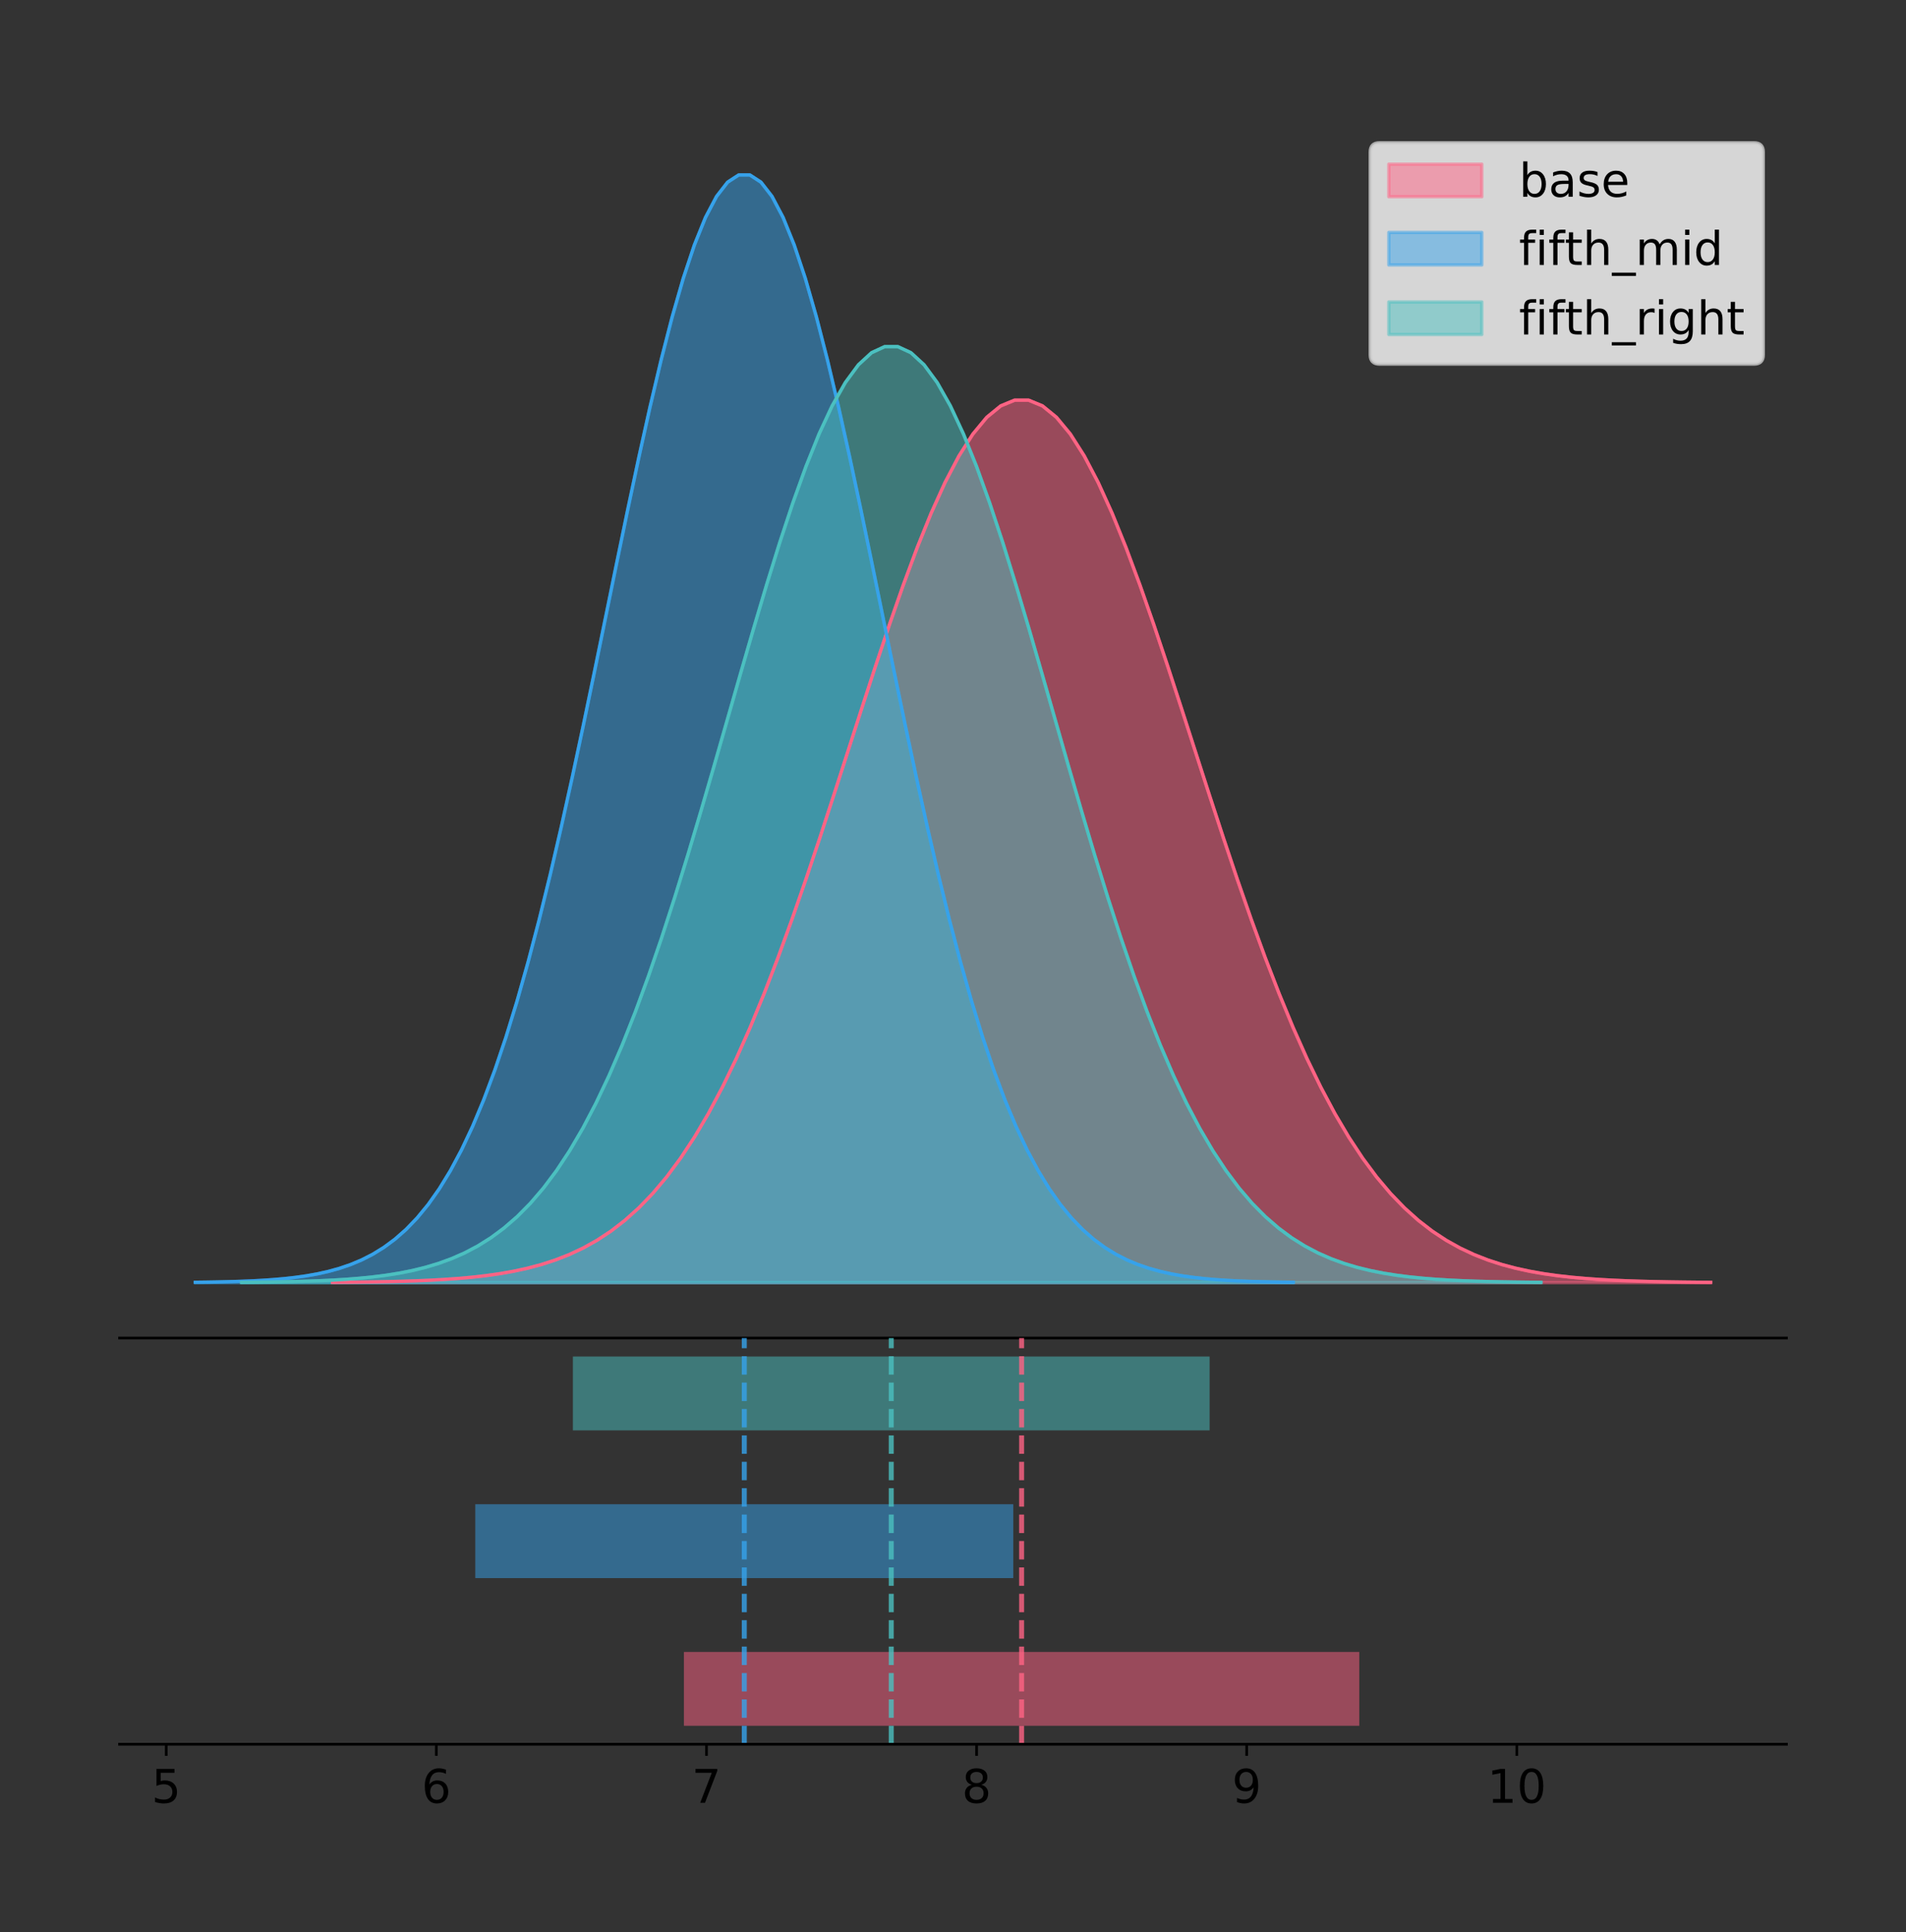 <?xml version="1.0" encoding="utf-8" standalone="no"?>
<!DOCTYPE svg PUBLIC "-//W3C//DTD SVG 1.1//EN"
  "http://www.w3.org/Graphics/SVG/1.1/DTD/svg11.dtd">
<!-- Created with matplotlib (https://matplotlib.org/) -->
<svg height="581.789pt" version="1.1" viewBox="0 0 574.2 581.789" width="574.2pt" xmlns="http://www.w3.org/2000/svg" xmlns:xlink="http://www.w3.org/1999/xlink">
 <rect x="0" y="0" width="574.2" height="581.789" fill="#333333" stroke="none"/>
 <defs>
  <style type="text/css">
*{stroke-linecap:butt;stroke-linejoin:round;}
  </style>
 </defs>
 <g id="figure_1">
  <g id="patch_1">
   <path d="M 0 581.789 
L 574.2 581.789 
L 574.2 0 
L 0 0 
z
" style="fill:none;"/>
  </g>
  <g id="axes_1">
   <g id="patch_2">
    <path d="M 36 402.93 
L 538.2 402.93 
L 538.2 36 
L 36 36 
z
" style="fill:none;"/>
   </g>
   <g id="PolyCollection_1">
    <defs>
     <path d="M 100.165 -195.538 
L 100.165 -195.627 
L 104.359 -195.661 
L 108.553 -195.706 
L 112.747 -195.766 
L 116.941 -195.847 
L 121.135 -195.952 
L 125.329 -196.09 
L 129.523 -196.269 
L 133.717 -196.499 
L 137.911 -196.794 
L 142.105 -197.169 
L 146.299 -197.642 
L 150.493 -198.235 
L 154.687 -198.972 
L 158.881 -199.882 
L 163.075 -200.997 
L 167.269 -202.354 
L 171.463 -203.993 
L 175.657 -205.958 
L 179.851 -208.296 
L 184.046 -211.057 
L 188.24 -214.292 
L 192.434 -218.054 
L 196.628 -222.396 
L 200.822 -227.366 
L 205.016 -233.01 
L 209.21 -239.367 
L 213.404 -246.47 
L 217.598 -254.338 
L 221.792 -262.981 
L 225.986 -272.39 
L 230.18 -282.541 
L 234.374 -293.393 
L 238.568 -304.882 
L 242.762 -316.924 
L 246.956 -329.415 
L 251.15 -342.231 
L 255.344 -355.228 
L 259.538 -368.244 
L 263.732 -381.106 
L 267.926 -393.628 
L 272.12 -405.618 
L 276.314 -416.884 
L 280.508 -427.237 
L 284.702 -436.495 
L 288.896 -444.492 
L 293.09 -451.08 
L 297.284 -456.136 
L 301.478 -459.561 
L 305.672 -461.291 
L 309.866 -461.291 
L 314.06 -459.561 
L 318.254 -456.136 
L 322.448 -451.08 
L 326.642 -444.492 
L 330.836 -436.495 
L 335.03 -427.237 
L 339.224 -416.884 
L 343.418 -405.618 
L 347.612 -393.628 
L 351.806 -381.106 
L 356 -368.244 
L 360.194 -355.228 
L 364.388 -342.231 
L 368.582 -329.415 
L 372.776 -316.924 
L 376.97 -304.882 
L 381.164 -293.393 
L 385.358 -282.541 
L 389.552 -272.39 
L 393.746 -262.981 
L 397.94 -254.338 
L 402.134 -246.47 
L 406.328 -239.367 
L 410.522 -233.01 
L 414.716 -227.366 
L 418.91 -222.396 
L 423.104 -218.054 
L 427.298 -214.292 
L 431.492 -211.057 
L 435.686 -208.296 
L 439.88 -205.958 
L 444.074 -203.993 
L 448.268 -202.354 
L 452.462 -200.997 
L 456.657 -199.882 
L 460.851 -198.972 
L 465.045 -198.235 
L 469.239 -197.642 
L 473.433 -197.169 
L 477.627 -196.794 
L 481.821 -196.499 
L 486.015 -196.269 
L 490.209 -196.09 
L 494.403 -195.952 
L 498.597 -195.847 
L 502.791 -195.766 
L 506.985 -195.706 
L 511.179 -195.661 
L 515.373 -195.627 
L 515.373 -195.538 
L 515.373 -195.538 
L 511.179 -195.538 
L 506.985 -195.538 
L 502.791 -195.538 
L 498.597 -195.538 
L 494.403 -195.538 
L 490.209 -195.538 
L 486.015 -195.538 
L 481.821 -195.538 
L 477.627 -195.538 
L 473.433 -195.538 
L 469.239 -195.538 
L 465.045 -195.538 
L 460.851 -195.538 
L 456.657 -195.538 
L 452.462 -195.538 
L 448.268 -195.538 
L 444.074 -195.538 
L 439.88 -195.538 
L 435.686 -195.538 
L 431.492 -195.538 
L 427.298 -195.538 
L 423.104 -195.538 
L 418.91 -195.538 
L 414.716 -195.538 
L 410.522 -195.538 
L 406.328 -195.538 
L 402.134 -195.538 
L 397.94 -195.538 
L 393.746 -195.538 
L 389.552 -195.538 
L 385.358 -195.538 
L 381.164 -195.538 
L 376.97 -195.538 
L 372.776 -195.538 
L 368.582 -195.538 
L 364.388 -195.538 
L 360.194 -195.538 
L 356 -195.538 
L 351.806 -195.538 
L 347.612 -195.538 
L 343.418 -195.538 
L 339.224 -195.538 
L 335.03 -195.538 
L 330.836 -195.538 
L 326.642 -195.538 
L 322.448 -195.538 
L 318.254 -195.538 
L 314.06 -195.538 
L 309.866 -195.538 
L 305.672 -195.538 
L 301.478 -195.538 
L 297.284 -195.538 
L 293.09 -195.538 
L 288.896 -195.538 
L 284.702 -195.538 
L 280.508 -195.538 
L 276.314 -195.538 
L 272.12 -195.538 
L 267.926 -195.538 
L 263.732 -195.538 
L 259.538 -195.538 
L 255.344 -195.538 
L 251.15 -195.538 
L 246.956 -195.538 
L 242.762 -195.538 
L 238.568 -195.538 
L 234.374 -195.538 
L 230.18 -195.538 
L 225.986 -195.538 
L 221.792 -195.538 
L 217.598 -195.538 
L 213.404 -195.538 
L 209.21 -195.538 
L 205.016 -195.538 
L 200.822 -195.538 
L 196.628 -195.538 
L 192.434 -195.538 
L 188.24 -195.538 
L 184.046 -195.538 
L 179.851 -195.538 
L 175.657 -195.538 
L 171.463 -195.538 
L 167.269 -195.538 
L 163.075 -195.538 
L 158.881 -195.538 
L 154.687 -195.538 
L 150.493 -195.538 
L 146.299 -195.538 
L 142.105 -195.538 
L 137.911 -195.538 
L 133.717 -195.538 
L 129.523 -195.538 
L 125.329 -195.538 
L 121.135 -195.538 
L 116.941 -195.538 
L 112.747 -195.538 
L 108.553 -195.538 
L 104.359 -195.538 
L 100.165 -195.538 
z
" id="m867bc63f74" style="stroke:#ff6384;stroke-opacity:0.5;"/>
    </defs>
    <g clip-path="url(#p8c087473df)">
     <use style="fill:#ff6384;fill-opacity:0.5;stroke:#ff6384;stroke-opacity:0.5;" x="0" xlink:href="#m867bc63f74" y="581.789"/>
    </g>
   </g>
   <g id="PolyCollection_2">
    <defs>
     <path d="M 58.827 -195.538 
L 58.827 -195.65 
L 62.169 -195.692 
L 65.51 -195.749 
L 68.851 -195.825 
L 72.193 -195.925 
L 75.534 -196.058 
L 78.875 -196.23 
L 82.216 -196.455 
L 85.558 -196.744 
L 88.899 -197.115 
L 92.24 -197.585 
L 95.582 -198.179 
L 98.923 -198.923 
L 102.264 -199.848 
L 105.606 -200.99 
L 108.947 -202.39 
L 112.288 -204.093 
L 115.63 -206.151 
L 118.971 -208.617 
L 122.312 -211.552 
L 125.654 -215.017 
L 128.995 -219.078 
L 132.336 -223.801 
L 135.678 -229.25 
L 139.019 -235.488 
L 142.36 -242.572 
L 145.702 -250.552 
L 149.043 -259.468 
L 152.384 -269.344 
L 155.725 -280.192 
L 159.067 -292.002 
L 162.408 -304.744 
L 165.749 -318.365 
L 169.091 -332.786 
L 172.432 -347.901 
L 175.773 -363.58 
L 179.115 -379.667 
L 182.456 -395.98 
L 185.797 -412.318 
L 189.139 -428.462 
L 192.48 -444.18 
L 195.821 -459.23 
L 199.163 -473.372 
L 202.504 -486.366 
L 205.845 -497.987 
L 209.187 -508.025 
L 212.528 -516.294 
L 215.869 -522.64 
L 219.21 -526.94 
L 222.552 -529.111 
L 225.893 -529.111 
L 229.234 -526.94 
L 232.576 -522.64 
L 235.917 -516.294 
L 239.258 -508.025 
L 242.6 -497.987 
L 245.941 -486.366 
L 249.282 -473.372 
L 252.624 -459.23 
L 255.965 -444.18 
L 259.306 -428.462 
L 262.648 -412.318 
L 265.989 -395.98 
L 269.33 -379.667 
L 272.672 -363.58 
L 276.013 -347.901 
L 279.354 -332.786 
L 282.696 -318.365 
L 286.037 -304.744 
L 289.378 -292.002 
L 292.719 -280.192 
L 296.061 -269.344 
L 299.402 -259.468 
L 302.743 -250.552 
L 306.085 -242.572 
L 309.426 -235.488 
L 312.767 -229.25 
L 316.109 -223.801 
L 319.45 -219.078 
L 322.791 -215.017 
L 326.133 -211.552 
L 329.474 -208.617 
L 332.815 -206.151 
L 336.157 -204.093 
L 339.498 -202.39 
L 342.839 -200.99 
L 346.181 -199.848 
L 349.522 -198.923 
L 352.863 -198.179 
L 356.204 -197.585 
L 359.546 -197.115 
L 362.887 -196.744 
L 366.228 -196.455 
L 369.57 -196.23 
L 372.911 -196.058 
L 376.252 -195.925 
L 379.594 -195.825 
L 382.935 -195.749 
L 386.276 -195.692 
L 389.618 -195.65 
L 389.618 -195.538 
L 389.618 -195.538 
L 386.276 -195.538 
L 382.935 -195.538 
L 379.594 -195.538 
L 376.252 -195.538 
L 372.911 -195.538 
L 369.57 -195.538 
L 366.228 -195.538 
L 362.887 -195.538 
L 359.546 -195.538 
L 356.204 -195.538 
L 352.863 -195.538 
L 349.522 -195.538 
L 346.181 -195.538 
L 342.839 -195.538 
L 339.498 -195.538 
L 336.157 -195.538 
L 332.815 -195.538 
L 329.474 -195.538 
L 326.133 -195.538 
L 322.791 -195.538 
L 319.45 -195.538 
L 316.109 -195.538 
L 312.767 -195.538 
L 309.426 -195.538 
L 306.085 -195.538 
L 302.743 -195.538 
L 299.402 -195.538 
L 296.061 -195.538 
L 292.719 -195.538 
L 289.378 -195.538 
L 286.037 -195.538 
L 282.696 -195.538 
L 279.354 -195.538 
L 276.013 -195.538 
L 272.672 -195.538 
L 269.33 -195.538 
L 265.989 -195.538 
L 262.648 -195.538 
L 259.306 -195.538 
L 255.965 -195.538 
L 252.624 -195.538 
L 249.282 -195.538 
L 245.941 -195.538 
L 242.6 -195.538 
L 239.258 -195.538 
L 235.917 -195.538 
L 232.576 -195.538 
L 229.234 -195.538 
L 225.893 -195.538 
L 222.552 -195.538 
L 219.21 -195.538 
L 215.869 -195.538 
L 212.528 -195.538 
L 209.187 -195.538 
L 205.845 -195.538 
L 202.504 -195.538 
L 199.163 -195.538 
L 195.821 -195.538 
L 192.48 -195.538 
L 189.139 -195.538 
L 185.797 -195.538 
L 182.456 -195.538 
L 179.115 -195.538 
L 175.773 -195.538 
L 172.432 -195.538 
L 169.091 -195.538 
L 165.749 -195.538 
L 162.408 -195.538 
L 159.067 -195.538 
L 155.725 -195.538 
L 152.384 -195.538 
L 149.043 -195.538 
L 145.702 -195.538 
L 142.36 -195.538 
L 139.019 -195.538 
L 135.678 -195.538 
L 132.336 -195.538 
L 128.995 -195.538 
L 125.654 -195.538 
L 122.312 -195.538 
L 118.971 -195.538 
L 115.63 -195.538 
L 112.288 -195.538 
L 108.947 -195.538 
L 105.606 -195.538 
L 102.264 -195.538 
L 98.923 -195.538 
L 95.582 -195.538 
L 92.24 -195.538 
L 88.899 -195.538 
L 85.558 -195.538 
L 82.216 -195.538 
L 78.875 -195.538 
L 75.534 -195.538 
L 72.193 -195.538 
L 68.851 -195.538 
L 65.51 -195.538 
L 62.169 -195.538 
L 58.827 -195.538 
z
" id="mc2a4b1aa51" style="stroke:#36a2eb;stroke-opacity:0.5;"/>
    </defs>
    <g clip-path="url(#p8c087473df)">
     <use style="fill:#36a2eb;fill-opacity:0.5;stroke:#36a2eb;stroke-opacity:0.5;" x="0" xlink:href="#mc2a4b1aa51" y="581.789"/>
    </g>
   </g>
   <g id="PolyCollection_3">
    <defs>
     <path d="M 72.767 -195.538 
L 72.767 -195.633 
L 76.721 -195.668 
L 80.676 -195.716 
L 84.63 -195.78 
L 88.584 -195.865 
L 92.538 -195.977 
L 96.492 -196.123 
L 100.446 -196.313 
L 104.401 -196.557 
L 108.355 -196.87 
L 112.309 -197.268 
L 116.263 -197.77 
L 120.217 -198.398 
L 124.171 -199.18 
L 128.125 -200.145 
L 132.08 -201.328 
L 136.034 -202.767 
L 139.988 -204.506 
L 143.942 -206.59 
L 147.896 -209.07 
L 151.85 -211.998 
L 155.805 -215.43 
L 159.759 -219.42 
L 163.713 -224.025 
L 167.667 -229.296 
L 171.621 -235.283 
L 175.575 -242.026 
L 179.529 -249.56 
L 183.484 -257.905 
L 187.438 -267.072 
L 191.392 -277.052 
L 195.346 -287.819 
L 199.3 -299.329 
L 203.254 -311.514 
L 207.209 -324.287 
L 211.163 -337.536 
L 215.117 -351.129 
L 219.071 -364.914 
L 223.025 -378.72 
L 226.979 -392.362 
L 230.933 -405.644 
L 234.888 -418.362 
L 238.842 -430.311 
L 242.796 -441.292 
L 246.75 -451.111 
L 250.704 -459.594 
L 254.658 -466.581 
L 258.613 -471.944 
L 262.567 -475.577 
L 266.521 -477.412 
L 270.475 -477.412 
L 274.429 -475.577 
L 278.383 -471.944 
L 282.338 -466.581 
L 286.292 -459.594 
L 290.246 -451.111 
L 294.2 -441.292 
L 298.154 -430.311 
L 302.108 -418.362 
L 306.062 -405.644 
L 310.017 -392.362 
L 313.971 -378.72 
L 317.925 -364.914 
L 321.879 -351.129 
L 325.833 -337.536 
L 329.787 -324.287 
L 333.742 -311.514 
L 337.696 -299.329 
L 341.65 -287.819 
L 345.604 -277.052 
L 349.558 -267.072 
L 353.512 -257.905 
L 357.466 -249.56 
L 361.421 -242.026 
L 365.375 -235.283 
L 369.329 -229.296 
L 373.283 -224.025 
L 377.237 -219.42 
L 381.191 -215.43 
L 385.146 -211.998 
L 389.1 -209.07 
L 393.054 -206.59 
L 397.008 -204.506 
L 400.962 -202.767 
L 404.916 -201.328 
L 408.87 -200.145 
L 412.825 -199.18 
L 416.779 -198.398 
L 420.733 -197.77 
L 424.687 -197.268 
L 428.641 -196.87 
L 432.595 -196.557 
L 436.55 -196.313 
L 440.504 -196.123 
L 444.458 -195.977 
L 448.412 -195.865 
L 452.366 -195.78 
L 456.32 -195.716 
L 460.275 -195.668 
L 464.229 -195.633 
L 464.229 -195.538 
L 464.229 -195.538 
L 460.275 -195.538 
L 456.32 -195.538 
L 452.366 -195.538 
L 448.412 -195.538 
L 444.458 -195.538 
L 440.504 -195.538 
L 436.55 -195.538 
L 432.595 -195.538 
L 428.641 -195.538 
L 424.687 -195.538 
L 420.733 -195.538 
L 416.779 -195.538 
L 412.825 -195.538 
L 408.87 -195.538 
L 404.916 -195.538 
L 400.962 -195.538 
L 397.008 -195.538 
L 393.054 -195.538 
L 389.1 -195.538 
L 385.146 -195.538 
L 381.191 -195.538 
L 377.237 -195.538 
L 373.283 -195.538 
L 369.329 -195.538 
L 365.375 -195.538 
L 361.421 -195.538 
L 357.466 -195.538 
L 353.512 -195.538 
L 349.558 -195.538 
L 345.604 -195.538 
L 341.65 -195.538 
L 337.696 -195.538 
L 333.742 -195.538 
L 329.787 -195.538 
L 325.833 -195.538 
L 321.879 -195.538 
L 317.925 -195.538 
L 313.971 -195.538 
L 310.017 -195.538 
L 306.062 -195.538 
L 302.108 -195.538 
L 298.154 -195.538 
L 294.2 -195.538 
L 290.246 -195.538 
L 286.292 -195.538 
L 282.338 -195.538 
L 278.383 -195.538 
L 274.429 -195.538 
L 270.475 -195.538 
L 266.521 -195.538 
L 262.567 -195.538 
L 258.613 -195.538 
L 254.658 -195.538 
L 250.704 -195.538 
L 246.75 -195.538 
L 242.796 -195.538 
L 238.842 -195.538 
L 234.888 -195.538 
L 230.933 -195.538 
L 226.979 -195.538 
L 223.025 -195.538 
L 219.071 -195.538 
L 215.117 -195.538 
L 211.163 -195.538 
L 207.209 -195.538 
L 203.254 -195.538 
L 199.3 -195.538 
L 195.346 -195.538 
L 191.392 -195.538 
L 187.438 -195.538 
L 183.484 -195.538 
L 179.529 -195.538 
L 175.575 -195.538 
L 171.621 -195.538 
L 167.667 -195.538 
L 163.713 -195.538 
L 159.759 -195.538 
L 155.805 -195.538 
L 151.85 -195.538 
L 147.896 -195.538 
L 143.942 -195.538 
L 139.988 -195.538 
L 136.034 -195.538 
L 132.08 -195.538 
L 128.125 -195.538 
L 124.171 -195.538 
L 120.217 -195.538 
L 116.263 -195.538 
L 112.309 -195.538 
L 108.355 -195.538 
L 104.401 -195.538 
L 100.446 -195.538 
L 96.492 -195.538 
L 92.538 -195.538 
L 88.584 -195.538 
L 84.63 -195.538 
L 80.676 -195.538 
L 76.721 -195.538 
L 72.767 -195.538 
z
" id="mbdf211194d" style="stroke:#4bc0c0;stroke-opacity:0.5;"/>
    </defs>
    <g clip-path="url(#p8c087473df)">
     <use style="fill:#4bc0c0;fill-opacity:0.5;stroke:#4bc0c0;stroke-opacity:0.5;" x="0" xlink:href="#mbdf211194d" y="581.789"/>
    </g>
   </g>
   <g id="line2d_1">
    <path clip-path="url(#p8c087473df)" d="M 100.165 386.162 
L 104.359 386.128 
L 108.553 386.083 
L 112.747 386.023 
L 116.941 385.943 
L 121.135 385.837 
L 125.329 385.7 
L 129.523 385.521 
L 133.717 385.29 
L 137.911 384.995 
L 142.105 384.62 
L 146.299 384.147 
L 150.493 383.555 
L 154.687 382.818 
L 158.881 381.908 
L 163.075 380.792 
L 167.269 379.435 
L 171.463 377.796 
L 175.657 375.831 
L 179.851 373.494 
L 184.046 370.733 
L 188.24 367.497 
L 192.434 363.735 
L 196.628 359.394 
L 200.822 354.424 
L 205.016 348.78 
L 209.21 342.422 
L 213.404 335.319 
L 217.598 327.451 
L 221.792 318.809 
L 225.986 309.4 
L 230.18 299.248 
L 234.374 288.396 
L 238.568 276.908 
L 242.762 264.866 
L 246.956 252.374 
L 251.15 239.558 
L 255.344 226.562 
L 259.538 213.545 
L 263.732 200.684 
L 267.926 188.162 
L 272.12 176.171 
L 276.314 164.905 
L 280.508 154.553 
L 284.702 145.294 
L 288.896 137.297 
L 293.09 130.709 
L 297.284 125.654 
L 301.478 122.228 
L 305.672 120.498 
L 309.866 120.498 
L 314.06 122.228 
L 318.254 125.654 
L 322.448 130.709 
L 326.642 137.297 
L 330.836 145.294 
L 335.03 154.553 
L 339.224 164.905 
L 343.418 176.171 
L 347.612 188.162 
L 351.806 200.684 
L 356 213.545 
L 360.194 226.562 
L 364.388 239.558 
L 368.582 252.374 
L 372.776 264.866 
L 376.97 276.908 
L 381.164 288.396 
L 385.358 299.248 
L 389.552 309.4 
L 393.746 318.809 
L 397.94 327.451 
L 402.134 335.319 
L 406.328 342.422 
L 410.522 348.78 
L 414.716 354.424 
L 418.91 359.394 
L 423.104 363.735 
L 427.298 367.497 
L 431.492 370.733 
L 435.686 373.494 
L 439.88 375.831 
L 444.074 377.796 
L 448.268 379.435 
L 452.462 380.792 
L 456.657 381.908 
L 460.851 382.818 
L 465.045 383.555 
L 469.239 384.147 
L 473.433 384.62 
L 477.627 384.995 
L 481.821 385.29 
L 486.015 385.521 
L 490.209 385.7 
L 494.403 385.837 
L 498.597 385.943 
L 502.791 386.023 
L 506.985 386.083 
L 511.179 386.128 
L 515.373 386.162 
" style="fill:none;stroke:#ff6384;stroke-linecap:square;"/>
   </g>
   <g id="line2d_2">
    <path clip-path="url(#p8c087473df)" d="M 58.827 386.139 
L 62.169 386.097 
L 65.51 386.04 
L 68.851 385.965 
L 72.193 385.864 
L 75.534 385.732 
L 78.875 385.559 
L 82.216 385.334 
L 85.558 385.045 
L 88.899 384.675 
L 92.24 384.204 
L 95.582 383.61 
L 98.923 382.867 
L 102.264 381.941 
L 105.606 380.799 
L 108.947 379.399 
L 112.288 377.696 
L 115.63 375.639 
L 118.971 373.172 
L 122.312 370.238 
L 125.654 366.772 
L 128.995 362.711 
L 132.336 357.989 
L 135.678 352.539 
L 139.019 346.301 
L 142.36 339.217 
L 145.702 331.237 
L 149.043 322.322 
L 152.384 312.445 
L 155.725 301.597 
L 159.067 289.787 
L 162.408 277.045 
L 165.749 263.424 
L 169.091 249.004 
L 172.432 233.888 
L 175.773 218.209 
L 179.115 202.123 
L 182.456 185.809 
L 185.797 169.471 
L 189.139 153.327 
L 192.48 137.61 
L 195.821 122.559 
L 199.163 108.418 
L 202.504 95.423 
L 205.845 83.803 
L 209.187 73.765 
L 212.528 65.495 
L 215.869 59.15 
L 219.21 54.85 
L 222.552 52.679 
L 225.893 52.679 
L 229.234 54.85 
L 232.576 59.15 
L 235.917 65.495 
L 239.258 73.765 
L 242.6 83.803 
L 245.941 95.423 
L 249.282 108.418 
L 252.624 122.559 
L 255.965 137.61 
L 259.306 153.327 
L 262.648 169.471 
L 265.989 185.809 
L 269.33 202.123 
L 272.672 218.209 
L 276.013 233.888 
L 279.354 249.004 
L 282.696 263.424 
L 286.037 277.045 
L 289.378 289.787 
L 292.719 301.597 
L 296.061 312.445 
L 299.402 322.322 
L 302.743 331.237 
L 306.085 339.217 
L 309.426 346.301 
L 312.767 352.539 
L 316.109 357.989 
L 319.45 362.711 
L 322.791 366.772 
L 326.133 370.238 
L 329.474 373.172 
L 332.815 375.639 
L 336.157 377.696 
L 339.498 379.399 
L 342.839 380.799 
L 346.181 381.941 
L 349.522 382.867 
L 352.863 383.61 
L 356.204 384.204 
L 359.546 384.675 
L 362.887 385.045 
L 366.228 385.334 
L 369.57 385.559 
L 372.911 385.732 
L 376.252 385.864 
L 379.594 385.965 
L 382.935 386.04 
L 386.276 386.097 
L 389.618 386.139 
" style="fill:none;stroke:#36a2eb;stroke-linecap:square;"/>
   </g>
   <g id="line2d_3">
    <path clip-path="url(#p8c087473df)" d="M 72.767 386.157 
L 76.721 386.121 
L 80.676 386.073 
L 84.63 386.009 
L 88.584 385.924 
L 92.538 385.812 
L 96.492 385.666 
L 100.446 385.477 
L 104.401 385.232 
L 108.355 384.919 
L 112.309 384.521 
L 116.263 384.02 
L 120.217 383.391 
L 124.171 382.609 
L 128.125 381.644 
L 132.08 380.461 
L 136.034 379.022 
L 139.988 377.284 
L 143.942 375.199 
L 147.896 372.72 
L 151.85 369.791 
L 155.805 366.36 
L 159.759 362.369 
L 163.713 357.764 
L 167.667 352.493 
L 171.621 346.507 
L 175.575 339.763 
L 179.529 332.23 
L 183.484 323.884 
L 187.438 314.718 
L 191.392 304.738 
L 195.346 293.97 
L 199.3 282.461 
L 203.254 270.275 
L 207.209 257.502 
L 211.163 244.253 
L 215.117 230.66 
L 219.071 216.875 
L 223.025 203.069 
L 226.979 189.427 
L 230.933 176.146 
L 234.888 163.428 
L 238.842 151.478 
L 242.796 140.498 
L 246.75 130.678 
L 250.704 122.196 
L 254.658 115.208 
L 258.613 109.846 
L 262.567 106.212 
L 266.521 104.378 
L 270.475 104.378 
L 274.429 106.212 
L 278.383 109.846 
L 282.338 115.208 
L 286.292 122.196 
L 290.246 130.678 
L 294.2 140.498 
L 298.154 151.478 
L 302.108 163.428 
L 306.062 176.146 
L 310.017 189.427 
L 313.971 203.069 
L 317.925 216.875 
L 321.879 230.66 
L 325.833 244.253 
L 329.787 257.502 
L 333.742 270.275 
L 337.696 282.461 
L 341.65 293.97 
L 345.604 304.738 
L 349.558 314.718 
L 353.512 323.884 
L 357.466 332.23 
L 361.421 339.763 
L 365.375 346.507 
L 369.329 352.493 
L 373.283 357.764 
L 377.237 362.369 
L 381.191 366.36 
L 385.146 369.791 
L 389.1 372.72 
L 393.054 375.199 
L 397.008 377.284 
L 400.962 379.022 
L 404.916 380.461 
L 408.87 381.644 
L 412.825 382.609 
L 416.779 383.391 
L 420.733 384.02 
L 424.687 384.521 
L 428.641 384.919 
L 432.595 385.232 
L 436.55 385.477 
L 440.504 385.666 
L 444.458 385.812 
L 448.412 385.924 
L 452.366 386.009 
L 456.32 386.073 
L 460.275 386.121 
L 464.229 386.157 
" style="fill:none;stroke:#4bc0c0;stroke-linecap:square;"/>
   </g>
   <g id="patch_3">
    <path d="M 36 402.93 
L 538.2 402.93 
" style="fill:none;stroke:#000000;stroke-linecap:square;stroke-linejoin:miter;stroke-width:0.8;"/>
   </g>
   <g id="legend_1">
    <g id="patch_4">
     <path d="M 415.602 109.627 
L 528.4 109.627 
Q 531.2 109.627 531.2 106.827 
L 531.2 45.8 
Q 531.2 43 528.4 43 
L 415.602 43 
Q 412.802 43 412.802 45.8 
L 412.802 106.827 
Q 412.802 109.627 415.602 109.627 
z
" style="fill:#ffffff;opacity:0.8;stroke:#cccccc;stroke-linejoin:miter;"/>
    </g>
    <g id="patch_5">
     <path d="M 418.402 59.238 
L 446.402 59.238 
L 446.402 49.438 
L 418.402 49.438 
z
" style="fill:#ff6384;opacity:0.5;stroke:#ff6384;stroke-linejoin:miter;"/>
    </g>
    <g id="text_1">
     <!-- base -->
     <defs>
      <path d="M 48.688 27.297 
Q 48.688 37.203 44.609 42.844 
Q 40.531 48.484 33.406 48.484 
Q 26.266 48.484 22.188 42.844 
Q 18.109 37.203 18.109 27.297 
Q 18.109 17.391 22.188 11.75 
Q 26.266 6.109 33.406 6.109 
Q 40.531 6.109 44.609 11.75 
Q 48.688 17.391 48.688 27.297 
z
M 18.109 46.391 
Q 20.953 51.266 25.266 53.625 
Q 29.594 56 35.594 56 
Q 45.562 56 51.781 48.094 
Q 58.016 40.188 58.016 27.297 
Q 58.016 14.406 51.781 6.484 
Q 45.562 -1.422 35.594 -1.422 
Q 29.594 -1.422 25.266 0.953 
Q 20.953 3.328 18.109 8.203 
L 18.109 0 
L 9.078 0 
L 9.078 75.984 
L 18.109 75.984 
z
" id="DejaVuSans-98"/>
      <path d="M 34.281 27.484 
Q 23.391 27.484 19.188 25 
Q 14.984 22.516 14.984 16.5 
Q 14.984 11.719 18.141 8.906 
Q 21.297 6.109 26.703 6.109 
Q 34.188 6.109 38.703 11.406 
Q 43.219 16.703 43.219 25.484 
L 43.219 27.484 
z
M 52.203 31.203 
L 52.203 0 
L 43.219 0 
L 43.219 8.297 
Q 40.141 3.328 35.547 0.953 
Q 30.953 -1.422 24.312 -1.422 
Q 15.922 -1.422 10.953 3.297 
Q 6 8.016 6 15.922 
Q 6 25.141 12.172 29.828 
Q 18.359 34.516 30.609 34.516 
L 43.219 34.516 
L 43.219 35.406 
Q 43.219 41.609 39.141 45 
Q 35.062 48.391 27.688 48.391 
Q 23 48.391 18.547 47.266 
Q 14.109 46.141 10.016 43.891 
L 10.016 52.203 
Q 14.938 54.109 19.578 55.047 
Q 24.219 56 28.609 56 
Q 40.484 56 46.344 49.844 
Q 52.203 43.703 52.203 31.203 
z
" id="DejaVuSans-97"/>
      <path d="M 44.281 53.078 
L 44.281 44.578 
Q 40.484 46.531 36.375 47.5 
Q 32.281 48.484 27.875 48.484 
Q 21.188 48.484 17.844 46.438 
Q 14.5 44.391 14.5 40.281 
Q 14.5 37.156 16.891 35.375 
Q 19.281 33.594 26.516 31.984 
L 29.594 31.297 
Q 39.156 29.25 43.188 25.516 
Q 47.219 21.781 47.219 15.094 
Q 47.219 7.469 41.188 3.016 
Q 35.156 -1.422 24.609 -1.422 
Q 20.219 -1.422 15.453 -0.562 
Q 10.688 0.297 5.422 2 
L 5.422 11.281 
Q 10.406 8.688 15.234 7.391 
Q 20.062 6.109 24.812 6.109 
Q 31.156 6.109 34.562 8.281 
Q 37.984 10.453 37.984 14.406 
Q 37.984 18.062 35.516 20.016 
Q 33.062 21.969 24.703 23.781 
L 21.578 24.516 
Q 13.234 26.266 9.516 29.906 
Q 5.812 33.547 5.812 39.891 
Q 5.812 47.609 11.281 51.797 
Q 16.75 56 26.812 56 
Q 31.781 56 36.172 55.266 
Q 40.578 54.547 44.281 53.078 
z
" id="DejaVuSans-115"/>
      <path d="M 56.203 29.594 
L 56.203 25.203 
L 14.891 25.203 
Q 15.484 15.922 20.484 11.062 
Q 25.484 6.203 34.422 6.203 
Q 39.594 6.203 44.453 7.469 
Q 49.312 8.734 54.109 11.281 
L 54.109 2.781 
Q 49.266 0.734 44.188 -0.344 
Q 39.109 -1.422 33.891 -1.422 
Q 20.797 -1.422 13.156 6.188 
Q 5.516 13.812 5.516 26.812 
Q 5.516 40.234 12.766 48.109 
Q 20.016 56 32.328 56 
Q 43.359 56 49.781 48.891 
Q 56.203 41.797 56.203 29.594 
z
M 47.219 32.234 
Q 47.125 39.594 43.094 43.984 
Q 39.062 48.391 32.422 48.391 
Q 24.906 48.391 20.391 44.141 
Q 15.875 39.891 15.188 32.172 
z
" id="DejaVuSans-101"/>
     </defs>
     <g transform="translate(457.602 59.238)scale(0.14 -0.14)">
      <use xlink:href="#DejaVuSans-98"/>
      <use x="63.477" xlink:href="#DejaVuSans-97"/>
      <use x="124.756" xlink:href="#DejaVuSans-115"/>
      <use x="176.855" xlink:href="#DejaVuSans-101"/>
     </g>
    </g>
    <g id="patch_6">
     <path d="M 418.402 79.787 
L 446.402 79.787 
L 446.402 69.987 
L 418.402 69.987 
z
" style="fill:#36a2eb;opacity:0.5;stroke:#36a2eb;stroke-linejoin:miter;"/>
    </g>
    <g id="text_2">
     <!-- fifth_mid -->
     <defs>
      <path d="M 37.109 75.984 
L 37.109 68.5 
L 28.516 68.5 
Q 23.688 68.5 21.797 66.547 
Q 19.922 64.594 19.922 59.516 
L 19.922 54.688 
L 34.719 54.688 
L 34.719 47.703 
L 19.922 47.703 
L 19.922 0 
L 10.891 0 
L 10.891 47.703 
L 2.297 47.703 
L 2.297 54.688 
L 10.891 54.688 
L 10.891 58.5 
Q 10.891 67.625 15.141 71.797 
Q 19.391 75.984 28.609 75.984 
z
" id="DejaVuSans-102"/>
      <path d="M 9.422 54.688 
L 18.406 54.688 
L 18.406 0 
L 9.422 0 
z
M 9.422 75.984 
L 18.406 75.984 
L 18.406 64.594 
L 9.422 64.594 
z
" id="DejaVuSans-105"/>
      <path d="M 18.312 70.219 
L 18.312 54.688 
L 36.812 54.688 
L 36.812 47.703 
L 18.312 47.703 
L 18.312 18.016 
Q 18.312 11.328 20.141 9.422 
Q 21.969 7.516 27.594 7.516 
L 36.812 7.516 
L 36.812 0 
L 27.594 0 
Q 17.188 0 13.234 3.875 
Q 9.281 7.766 9.281 18.016 
L 9.281 47.703 
L 2.688 47.703 
L 2.688 54.688 
L 9.281 54.688 
L 9.281 70.219 
z
" id="DejaVuSans-116"/>
      <path d="M 54.891 33.016 
L 54.891 0 
L 45.906 0 
L 45.906 32.719 
Q 45.906 40.484 42.875 44.328 
Q 39.844 48.188 33.797 48.188 
Q 26.516 48.188 22.312 43.547 
Q 18.109 38.922 18.109 30.906 
L 18.109 0 
L 9.078 0 
L 9.078 75.984 
L 18.109 75.984 
L 18.109 46.188 
Q 21.344 51.125 25.703 53.562 
Q 30.078 56 35.797 56 
Q 45.219 56 50.047 50.172 
Q 54.891 44.344 54.891 33.016 
z
" id="DejaVuSans-104"/>
      <path d="M 50.984 -16.609 
L 50.984 -23.578 
L -0.984 -23.578 
L -0.984 -16.609 
z
" id="DejaVuSans-95"/>
      <path d="M 52 44.188 
Q 55.375 50.25 60.062 53.125 
Q 64.75 56 71.094 56 
Q 79.641 56 84.281 50.016 
Q 88.922 44.047 88.922 33.016 
L 88.922 0 
L 79.891 0 
L 79.891 32.719 
Q 79.891 40.578 77.094 44.375 
Q 74.312 48.188 68.609 48.188 
Q 61.625 48.188 57.562 43.547 
Q 53.516 38.922 53.516 30.906 
L 53.516 0 
L 44.484 0 
L 44.484 32.719 
Q 44.484 40.625 41.703 44.406 
Q 38.922 48.188 33.109 48.188 
Q 26.219 48.188 22.156 43.531 
Q 18.109 38.875 18.109 30.906 
L 18.109 0 
L 9.078 0 
L 9.078 54.688 
L 18.109 54.688 
L 18.109 46.188 
Q 21.188 51.219 25.484 53.609 
Q 29.781 56 35.688 56 
Q 41.656 56 45.828 52.969 
Q 50 49.953 52 44.188 
z
" id="DejaVuSans-109"/>
      <path d="M 45.406 46.391 
L 45.406 75.984 
L 54.391 75.984 
L 54.391 0 
L 45.406 0 
L 45.406 8.203 
Q 42.578 3.328 38.25 0.953 
Q 33.938 -1.422 27.875 -1.422 
Q 17.969 -1.422 11.734 6.484 
Q 5.516 14.406 5.516 27.297 
Q 5.516 40.188 11.734 48.094 
Q 17.969 56 27.875 56 
Q 33.938 56 38.25 53.625 
Q 42.578 51.266 45.406 46.391 
z
M 14.797 27.297 
Q 14.797 17.391 18.875 11.75 
Q 22.953 6.109 30.078 6.109 
Q 37.203 6.109 41.297 11.75 
Q 45.406 17.391 45.406 27.297 
Q 45.406 37.203 41.297 42.844 
Q 37.203 48.484 30.078 48.484 
Q 22.953 48.484 18.875 42.844 
Q 14.797 37.203 14.797 27.297 
z
" id="DejaVuSans-100"/>
     </defs>
     <g transform="translate(457.602 79.787)scale(0.14 -0.14)">
      <use xlink:href="#DejaVuSans-102"/>
      <use x="35.205" xlink:href="#DejaVuSans-105"/>
      <use x="62.988" xlink:href="#DejaVuSans-102"/>
      <use x="98.178" xlink:href="#DejaVuSans-116"/>
      <use x="137.387" xlink:href="#DejaVuSans-104"/>
      <use x="200.766" xlink:href="#DejaVuSans-95"/>
      <use x="250.766" xlink:href="#DejaVuSans-109"/>
      <use x="348.178" xlink:href="#DejaVuSans-105"/>
      <use x="375.961" xlink:href="#DejaVuSans-100"/>
     </g>
    </g>
    <g id="patch_7">
     <path d="M 418.402 100.726 
L 446.402 100.726 
L 446.402 90.926 
L 418.402 90.926 
z
" style="fill:#4bc0c0;opacity:0.5;stroke:#4bc0c0;stroke-linejoin:miter;"/>
    </g>
    <g id="text_3">
     <!-- fifth_right -->
     <defs>
      <path d="M 41.109 46.297 
Q 39.594 47.172 37.812 47.578 
Q 36.031 48 33.891 48 
Q 26.266 48 22.188 43.047 
Q 18.109 38.094 18.109 28.812 
L 18.109 0 
L 9.078 0 
L 9.078 54.688 
L 18.109 54.688 
L 18.109 46.188 
Q 20.953 51.172 25.484 53.578 
Q 30.031 56 36.531 56 
Q 37.453 56 38.578 55.875 
Q 39.703 55.766 41.062 55.516 
z
" id="DejaVuSans-114"/>
      <path d="M 45.406 27.984 
Q 45.406 37.75 41.375 43.109 
Q 37.359 48.484 30.078 48.484 
Q 22.859 48.484 18.828 43.109 
Q 14.797 37.75 14.797 27.984 
Q 14.797 18.266 18.828 12.891 
Q 22.859 7.516 30.078 7.516 
Q 37.359 7.516 41.375 12.891 
Q 45.406 18.266 45.406 27.984 
z
M 54.391 6.781 
Q 54.391 -7.172 48.188 -13.984 
Q 42 -20.797 29.203 -20.797 
Q 24.469 -20.797 20.266 -20.094 
Q 16.062 -19.391 12.109 -17.922 
L 12.109 -9.188 
Q 16.062 -11.328 19.922 -12.344 
Q 23.781 -13.375 27.781 -13.375 
Q 36.625 -13.375 41.016 -8.766 
Q 45.406 -4.156 45.406 5.172 
L 45.406 9.625 
Q 42.625 4.781 38.281 2.391 
Q 33.938 0 27.875 0 
Q 17.828 0 11.672 7.656 
Q 5.516 15.328 5.516 27.984 
Q 5.516 40.672 11.672 48.328 
Q 17.828 56 27.875 56 
Q 33.938 56 38.281 53.609 
Q 42.625 51.219 45.406 46.391 
L 45.406 54.688 
L 54.391 54.688 
z
" id="DejaVuSans-103"/>
     </defs>
     <g transform="translate(457.602 100.726)scale(0.14 -0.14)">
      <use xlink:href="#DejaVuSans-102"/>
      <use x="35.205" xlink:href="#DejaVuSans-105"/>
      <use x="62.988" xlink:href="#DejaVuSans-102"/>
      <use x="98.178" xlink:href="#DejaVuSans-116"/>
      <use x="137.387" xlink:href="#DejaVuSans-104"/>
      <use x="200.766" xlink:href="#DejaVuSans-95"/>
      <use x="250.766" xlink:href="#DejaVuSans-114"/>
      <use x="291.879" xlink:href="#DejaVuSans-105"/>
      <use x="319.662" xlink:href="#DejaVuSans-103"/>
      <use x="383.139" xlink:href="#DejaVuSans-104"/>
      <use x="446.518" xlink:href="#DejaVuSans-116"/>
     </g>
    </g>
   </g>
  </g>
  <g id="axes_2">
   <g id="patch_8">
    <path d="M 36 525.24 
L 538.2 525.24 
L 538.2 402.93 
L 36 402.93 
z
" style="fill:none;"/>
   </g>
   <g id="patch_9">
    <path clip-path="url(#p22c9ab6f06)" d="M 206.043 519.68 
L 409.495 519.68 
L 409.495 497.442 
L 206.043 497.442 
z
" style="fill:#ff6384;opacity:0.5;"/>
   </g>
   <g id="patch_10">
    <path clip-path="url(#p22c9ab6f06)" d="M 143.179 475.204 
L 305.266 475.204 
L 305.266 452.966 
L 143.179 452.966 
z
" style="fill:#36a2eb;opacity:0.5;"/>
   </g>
   <g id="patch_11">
    <path clip-path="url(#p22c9ab6f06)" d="M 172.59 430.728 
L 364.406 430.728 
L 364.406 408.49 
L 172.59 408.49 
z
" style="fill:#4bc0c0;opacity:0.5;"/>
   </g>
   <g id="matplotlib.axis_1">
    <g id="xtick_1">
     <g id="line2d_4">
      <defs>
       <path d="M 0 0 
L 0 3.5 
" id="m8471f17a8f" style="stroke:#000000;stroke-width:0.8;"/>
      </defs>
      <g>
       <use style="stroke:#000000;stroke-width:0.8;" x="50.082" xlink:href="#m8471f17a8f" y="525.24"/>
      </g>
     </g>
     <g id="text_4">
      <!-- 5 -->
      <defs>
       <path d="M 10.797 72.906 
L 49.516 72.906 
L 49.516 64.594 
L 19.828 64.594 
L 19.828 46.734 
Q 21.969 47.469 24.109 47.828 
Q 26.266 48.188 28.422 48.188 
Q 40.625 48.188 47.75 41.5 
Q 54.891 34.812 54.891 23.391 
Q 54.891 11.625 47.562 5.094 
Q 40.234 -1.422 26.906 -1.422 
Q 22.312 -1.422 17.547 -0.641 
Q 12.797 0.141 7.719 1.703 
L 7.719 11.625 
Q 12.109 9.234 16.797 8.062 
Q 21.484 6.891 26.703 6.891 
Q 35.156 6.891 40.078 11.328 
Q 45.016 15.766 45.016 23.391 
Q 45.016 31 40.078 35.438 
Q 35.156 39.891 26.703 39.891 
Q 22.75 39.891 18.812 39.016 
Q 14.891 38.141 10.797 36.281 
z
" id="DejaVuSans-53"/>
      </defs>
      <g transform="translate(45.629 542.878)scale(0.14 -0.14)">
       <use xlink:href="#DejaVuSans-53"/>
      </g>
     </g>
    </g>
    <g id="xtick_2">
     <g id="line2d_5">
      <g>
       <use style="stroke:#000000;stroke-width:0.8;" x="131.456" xlink:href="#m8471f17a8f" y="525.24"/>
      </g>
     </g>
     <g id="text_5">
      <!-- 6 -->
      <defs>
       <path d="M 33.016 40.375 
Q 26.375 40.375 22.484 35.828 
Q 18.609 31.297 18.609 23.391 
Q 18.609 15.531 22.484 10.953 
Q 26.375 6.391 33.016 6.391 
Q 39.656 6.391 43.531 10.953 
Q 47.406 15.531 47.406 23.391 
Q 47.406 31.297 43.531 35.828 
Q 39.656 40.375 33.016 40.375 
z
M 52.594 71.297 
L 52.594 62.312 
Q 48.875 64.062 45.094 64.984 
Q 41.312 65.922 37.594 65.922 
Q 27.828 65.922 22.672 59.328 
Q 17.531 52.734 16.797 39.406 
Q 19.672 43.656 24.016 45.922 
Q 28.375 48.188 33.594 48.188 
Q 44.578 48.188 50.953 41.516 
Q 57.328 34.859 57.328 23.391 
Q 57.328 12.156 50.688 5.359 
Q 44.047 -1.422 33.016 -1.422 
Q 20.359 -1.422 13.672 8.266 
Q 6.984 17.969 6.984 36.375 
Q 6.984 53.656 15.188 63.938 
Q 23.391 74.219 37.203 74.219 
Q 40.922 74.219 44.703 73.484 
Q 48.484 72.75 52.594 71.297 
z
" id="DejaVuSans-54"/>
      </defs>
      <g transform="translate(127.003 542.878)scale(0.14 -0.14)">
       <use xlink:href="#DejaVuSans-54"/>
      </g>
     </g>
    </g>
    <g id="xtick_3">
     <g id="line2d_6">
      <g>
       <use style="stroke:#000000;stroke-width:0.8;" x="212.83" xlink:href="#m8471f17a8f" y="525.24"/>
      </g>
     </g>
     <g id="text_6">
      <!-- 7 -->
      <defs>
       <path d="M 8.203 72.906 
L 55.078 72.906 
L 55.078 68.703 
L 28.609 0 
L 18.312 0 
L 43.219 64.594 
L 8.203 64.594 
z
" id="DejaVuSans-55"/>
      </defs>
      <g transform="translate(208.376 542.878)scale(0.14 -0.14)">
       <use xlink:href="#DejaVuSans-55"/>
      </g>
     </g>
    </g>
    <g id="xtick_4">
     <g id="line2d_7">
      <g>
       <use style="stroke:#000000;stroke-width:0.8;" x="294.204" xlink:href="#m8471f17a8f" y="525.24"/>
      </g>
     </g>
     <g id="text_7">
      <!-- 8 -->
      <defs>
       <path d="M 31.781 34.625 
Q 24.75 34.625 20.719 30.859 
Q 16.703 27.094 16.703 20.516 
Q 16.703 13.922 20.719 10.156 
Q 24.75 6.391 31.781 6.391 
Q 38.812 6.391 42.859 10.172 
Q 46.922 13.969 46.922 20.516 
Q 46.922 27.094 42.891 30.859 
Q 38.875 34.625 31.781 34.625 
z
M 21.922 38.812 
Q 15.578 40.375 12.031 44.719 
Q 8.5 49.078 8.5 55.328 
Q 8.5 64.062 14.719 69.141 
Q 20.953 74.219 31.781 74.219 
Q 42.672 74.219 48.875 69.141 
Q 55.078 64.062 55.078 55.328 
Q 55.078 49.078 51.531 44.719 
Q 48 40.375 41.703 38.812 
Q 48.828 37.156 52.797 32.312 
Q 56.781 27.484 56.781 20.516 
Q 56.781 9.906 50.312 4.234 
Q 43.844 -1.422 31.781 -1.422 
Q 19.734 -1.422 13.25 4.234 
Q 6.781 9.906 6.781 20.516 
Q 6.781 27.484 10.781 32.312 
Q 14.797 37.156 21.922 38.812 
z
M 18.312 54.391 
Q 18.312 48.734 21.844 45.562 
Q 25.391 42.391 31.781 42.391 
Q 38.141 42.391 41.719 45.562 
Q 45.312 48.734 45.312 54.391 
Q 45.312 60.062 41.719 63.234 
Q 38.141 66.406 31.781 66.406 
Q 25.391 66.406 21.844 63.234 
Q 18.312 60.062 18.312 54.391 
z
" id="DejaVuSans-56"/>
      </defs>
      <g transform="translate(289.75 542.878)scale(0.14 -0.14)">
       <use xlink:href="#DejaVuSans-56"/>
      </g>
     </g>
    </g>
    <g id="xtick_5">
     <g id="line2d_8">
      <g>
       <use style="stroke:#000000;stroke-width:0.8;" x="375.578" xlink:href="#m8471f17a8f" y="525.24"/>
      </g>
     </g>
     <g id="text_8">
      <!-- 9 -->
      <defs>
       <path d="M 10.984 1.516 
L 10.984 10.5 
Q 14.703 8.734 18.5 7.812 
Q 22.312 6.891 25.984 6.891 
Q 35.75 6.891 40.891 13.453 
Q 46.047 20.016 46.781 33.406 
Q 43.953 29.203 39.594 26.953 
Q 35.25 24.703 29.984 24.703 
Q 19.047 24.703 12.672 31.312 
Q 6.297 37.938 6.297 49.422 
Q 6.297 60.641 12.938 67.422 
Q 19.578 74.219 30.609 74.219 
Q 43.266 74.219 49.922 64.516 
Q 56.594 54.828 56.594 36.375 
Q 56.594 19.141 48.406 8.859 
Q 40.234 -1.422 26.422 -1.422 
Q 22.703 -1.422 18.891 -0.688 
Q 15.094 0.047 10.984 1.516 
z
M 30.609 32.422 
Q 37.25 32.422 41.125 36.953 
Q 45.016 41.5 45.016 49.422 
Q 45.016 57.281 41.125 61.844 
Q 37.25 66.406 30.609 66.406 
Q 23.969 66.406 20.094 61.844 
Q 16.219 57.281 16.219 49.422 
Q 16.219 41.5 20.094 36.953 
Q 23.969 32.422 30.609 32.422 
z
" id="DejaVuSans-57"/>
      </defs>
      <g transform="translate(371.124 542.878)scale(0.14 -0.14)">
       <use xlink:href="#DejaVuSans-57"/>
      </g>
     </g>
    </g>
    <g id="xtick_6">
     <g id="line2d_9">
      <g>
       <use style="stroke:#000000;stroke-width:0.8;" x="456.952" xlink:href="#m8471f17a8f" y="525.24"/>
      </g>
     </g>
     <g id="text_9">
      <!-- 10 -->
      <defs>
       <path d="M 12.406 8.297 
L 28.516 8.297 
L 28.516 63.922 
L 10.984 60.406 
L 10.984 69.391 
L 28.422 72.906 
L 38.281 72.906 
L 38.281 8.297 
L 54.391 8.297 
L 54.391 0 
L 12.406 0 
z
" id="DejaVuSans-49"/>
       <path d="M 31.781 66.406 
Q 24.172 66.406 20.328 58.906 
Q 16.5 51.422 16.5 36.375 
Q 16.5 21.391 20.328 13.891 
Q 24.172 6.391 31.781 6.391 
Q 39.453 6.391 43.281 13.891 
Q 47.125 21.391 47.125 36.375 
Q 47.125 51.422 43.281 58.906 
Q 39.453 66.406 31.781 66.406 
z
M 31.781 74.219 
Q 44.047 74.219 50.516 64.516 
Q 56.984 54.828 56.984 36.375 
Q 56.984 17.969 50.516 8.266 
Q 44.047 -1.422 31.781 -1.422 
Q 19.531 -1.422 13.062 8.266 
Q 6.594 17.969 6.594 36.375 
Q 6.594 54.828 13.062 64.516 
Q 19.531 74.219 31.781 74.219 
z
" id="DejaVuSans-48"/>
      </defs>
      <g transform="translate(448.044 542.878)scale(0.14 -0.14)">
       <use xlink:href="#DejaVuSans-49"/>
       <use x="63.623" xlink:href="#DejaVuSans-48"/>
      </g>
     </g>
    </g>
   </g>
   <g id="line2d_10">
    <path clip-path="url(#p22c9ab6f06)" d="M 307.769 525.24 
L 307.769 402.93 
" style="fill:none;stroke:#ff6384;stroke-dasharray:5.55,2.4;stroke-dashoffset:0;stroke-opacity:0.8;stroke-width:1.5;"/>
   </g>
   <g id="line2d_11">
    <path clip-path="url(#p22c9ab6f06)" d="M 224.222 525.24 
L 224.222 402.93 
" style="fill:none;stroke:#36a2eb;stroke-dasharray:5.55,2.4;stroke-dashoffset:0;stroke-opacity:0.8;stroke-width:1.5;"/>
   </g>
   <g id="line2d_12">
    <path clip-path="url(#p22c9ab6f06)" d="M 268.498 525.24 
L 268.498 402.93 
" style="fill:none;stroke:#4bc0c0;stroke-dasharray:5.55,2.4;stroke-dashoffset:0;stroke-opacity:0.8;stroke-width:1.5;"/>
   </g>
   <g id="patch_12">
    <path d="M 36 525.24 
L 538.2 525.24 
" style="fill:none;stroke:#000000;stroke-linecap:square;stroke-linejoin:miter;stroke-width:0.8;"/>
   </g>
  </g>
 </g>
 <defs>
  <clipPath id="p8c087473df">
   <rect height="366.93" width="502.2" x="36" y="36"/>
  </clipPath>
  <clipPath id="p22c9ab6f06">
   <rect height="122.31" width="502.2" x="36" y="402.93"/>
  </clipPath>
 </defs>
</svg>
